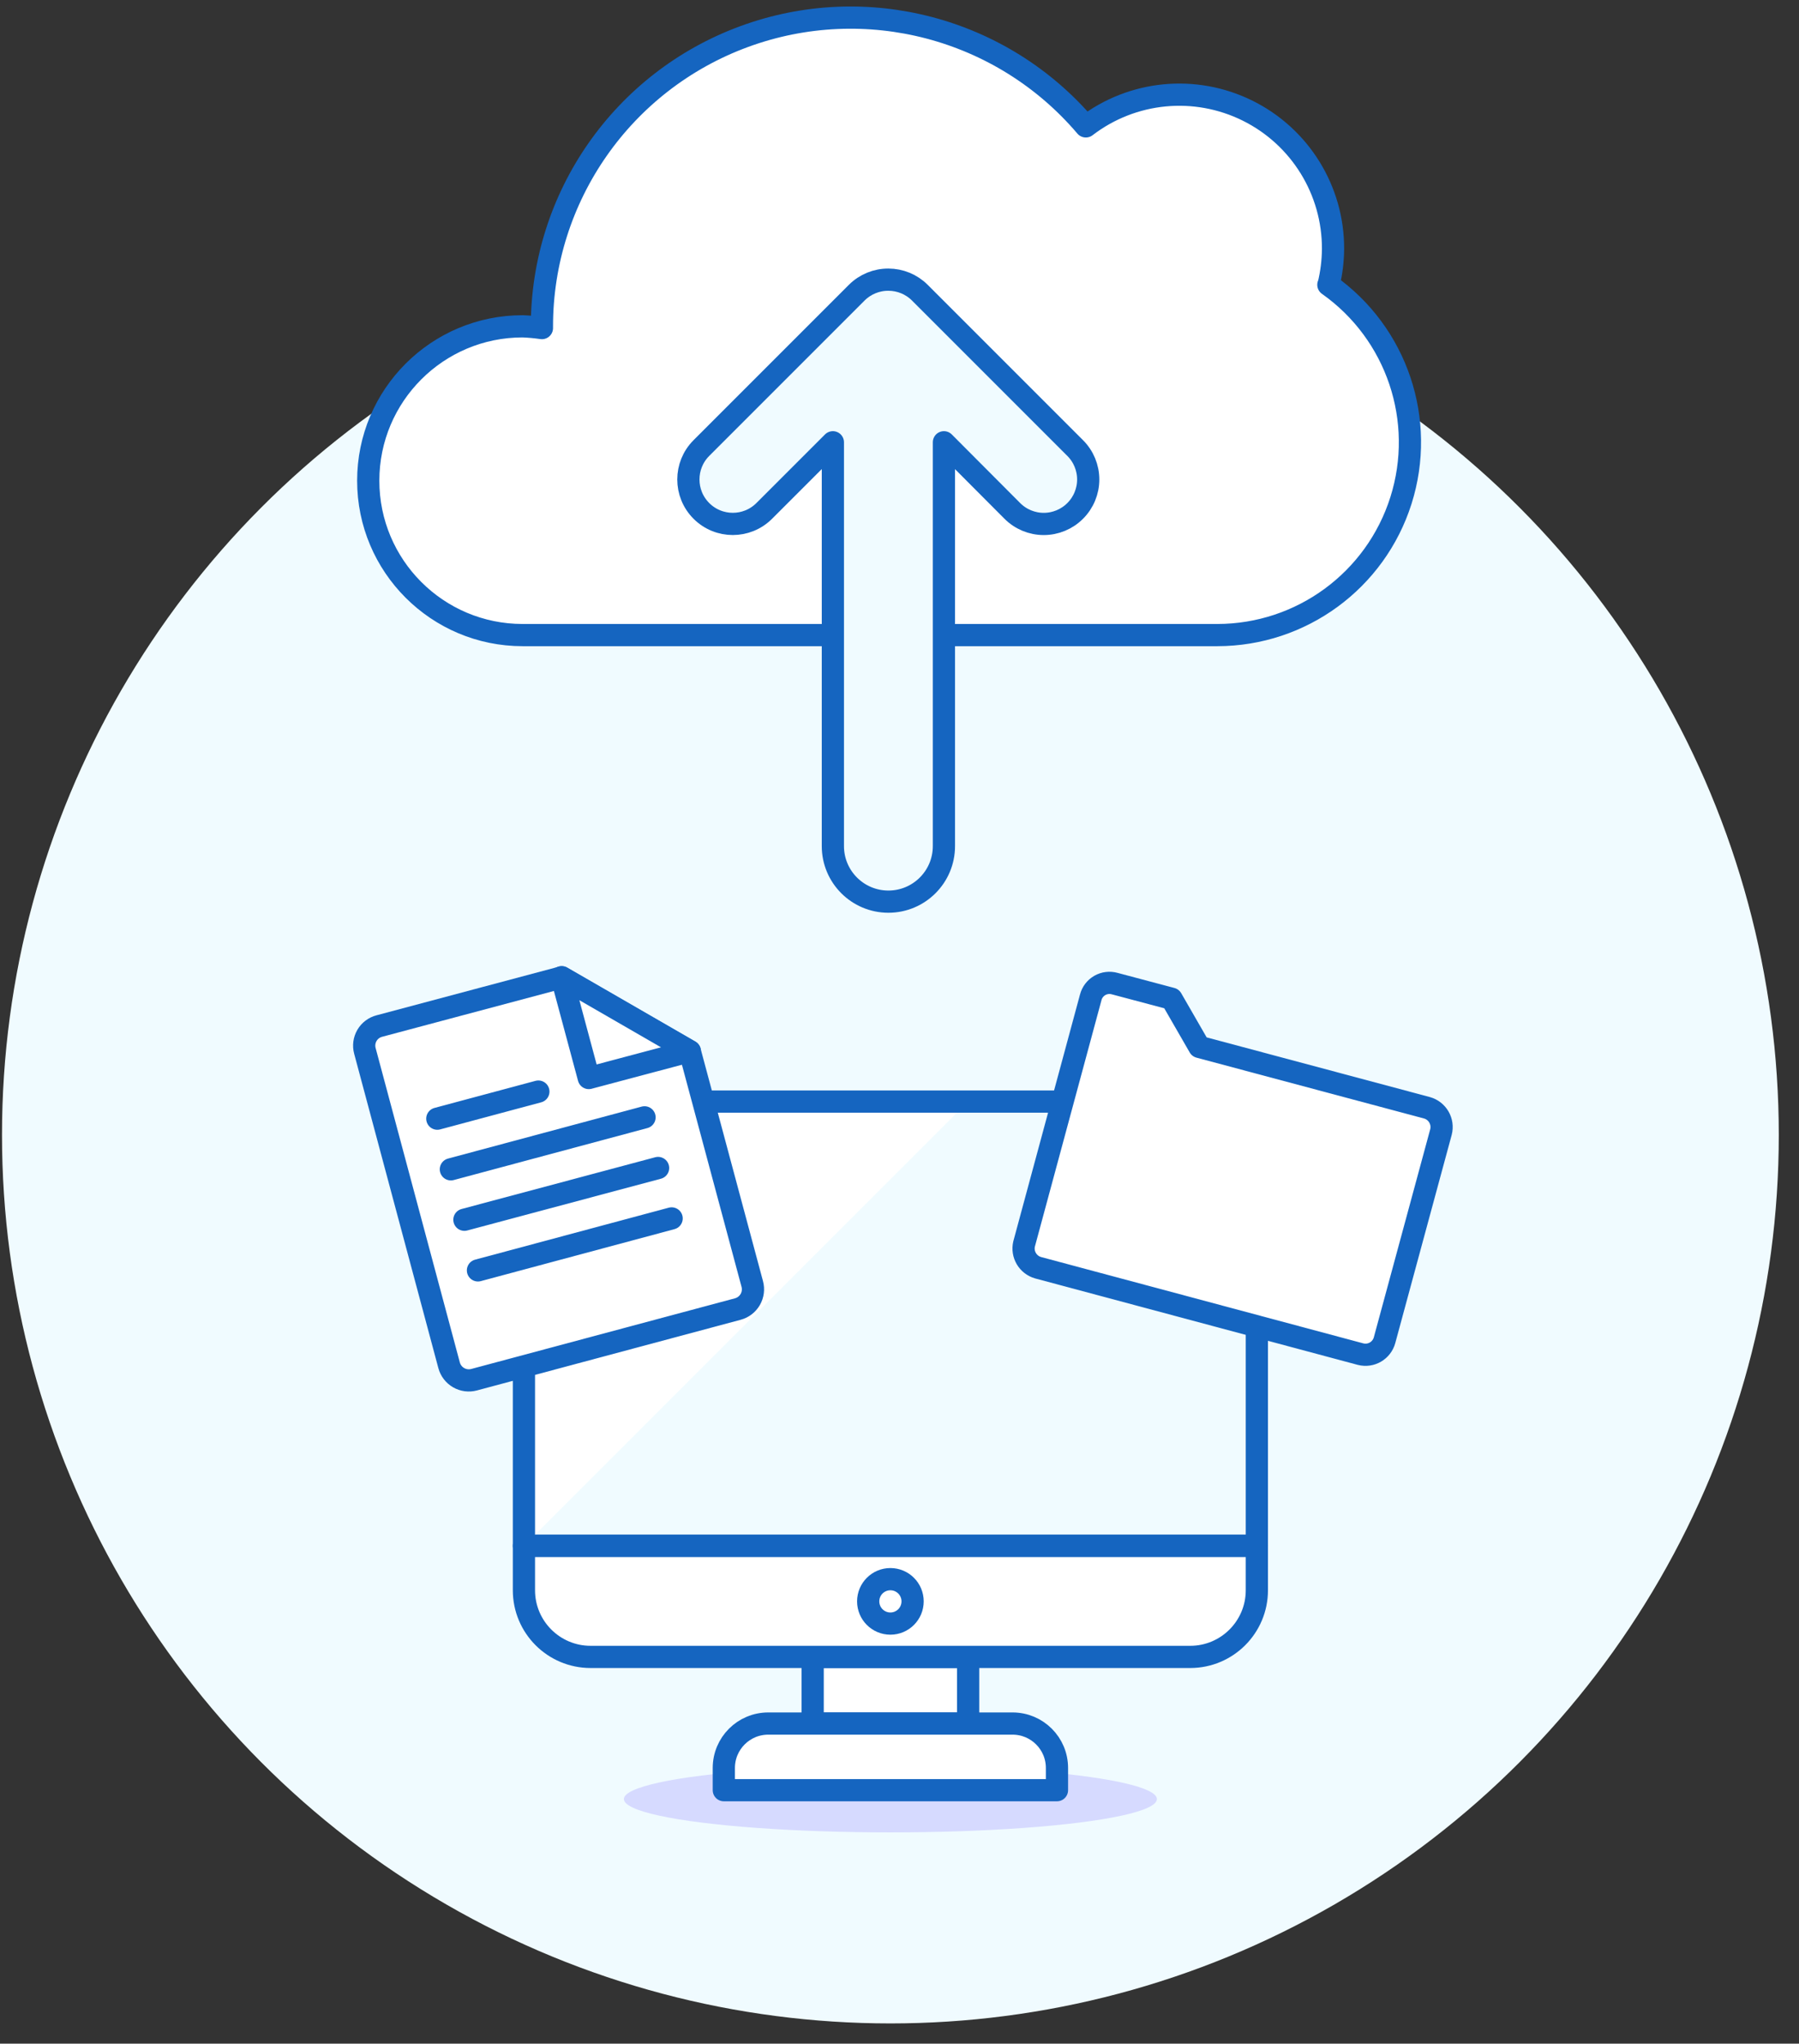 <?xml version="1.0" encoding="UTF-8"?>
<svg width="81px" height="92px" viewBox="0 0 81 92" version="1.1" xmlns="http://www.w3.org/2000/svg" xmlns:xlink="http://www.w3.org/1999/xlink">
    <rect x="0" y="0" width="81" height="92" fill="#333333" stroke="none"/>
    <!-- Generator: Sketch 53.2 (72643) - https://sketchapp.com -->
    <title>15-cloud-computer-file-folder-upload</title>
    <desc>Created with Sketch.</desc>
    <g id="Symbols" stroke="none" stroke-width="1" fill="none" fill-rule="evenodd">
        <g id="panel/add-media" transform="translate(-757, -335)">
            <g id="15-cloud-computer-file-folder-upload" transform="translate(756.5, 335)">
                <circle id="Oval" fill="#F0FBFF" cx="40.59" cy="51.09" r="40"></circle>
                <ellipse id="Oval" fill="#D6DAFF" cx="40.59" cy="80.99" rx="12" ry="1.5"></ellipse>
                <rect id="Rectangle" fill="#FFFFFF" x="37.09" y="74.59" width="7" height="3"></rect>
                <rect id="Rectangle" stroke="#1565C0" stroke-linecap="round" stroke-linejoin="round" x="37.09" y="74.59" width="7" height="3"></rect>
                <path d="M57.09,69.59 L24.09,69.59 L24.09,52.59 C24.09,50.933 25.433,49.59 27.09,49.59 L54.09,49.59 C55.747,49.59 57.09,50.933 57.09,52.59 L57.09,69.59 Z" id="Path" fill="#F0FBFF"></path>
                <path d="M46.09,77.59 L35.09,77.59 C33.985,77.59 33.09,78.485 33.09,79.59 L33.09,80.59 L48.09,80.59 L48.09,79.59 C48.09,78.485 47.195,77.59 46.09,77.59 Z" id="Path" stroke="#1565C0" fill="#FFFFFF" stroke-linecap="round" stroke-linejoin="round"></path>
                <path d="M54.09,74.59 L27.09,74.59 C25.433,74.59 24.09,73.247 24.09,71.59 L24.09,69.59 L57.09,69.59 L57.09,71.59 C57.09,73.247 55.747,74.59 54.09,74.59 Z" id="Path" stroke="#1565C0" fill="#FFFFFF" stroke-linecap="round" stroke-linejoin="round"></path>
                <path d="M24.09,69.59 L24.09,52.59 C24.09,50.933 25.433,49.59 27.09,49.59 L44.09,49.59 L24.09,69.59 Z" id="Path" fill="#FFFFFF"></path>
                <path d="M57.09,69.59 L24.09,69.59 L24.09,52.59 C24.09,50.933 25.433,49.59 27.09,49.59 L54.09,49.59 C55.747,49.59 57.09,50.933 57.09,52.59 L57.09,69.59 Z" id="Path" stroke="#1565C0" stroke-linecap="round" stroke-linejoin="round"></path>
                <circle id="Oval" stroke="#1565C0" cx="40.59" cy="72.09" r="1"></circle>
                <path d="M34.37,57.8 C34.434,58.036 34.402,58.288 34.28,58.5 C34.158,58.712 33.956,58.867 33.72,58.93 L21.85,62.11 C21.614,62.174 21.362,62.142 21.15,62.02 C20.938,61.898 20.783,61.696 20.72,61.46 L16.93,47.31 C16.866,47.075 16.899,46.825 17.021,46.614 C17.143,46.404 17.344,46.251 17.58,46.19 L25.79,44 L31.56,47.33 L34.37,57.8 Z" id="Path" stroke="#1565C0" fill="#FFFFFF" stroke-linecap="round" stroke-linejoin="round"></path>
                <polygon id="Path" stroke="#1565C0" fill="#FFFFFF" stroke-linecap="round" stroke-linejoin="round" points="25.79 43.99 27.01 48.53 31.56 47.32"></polygon>
                <path d="M20.19,50.36 L24.74,49.14" id="Path" stroke="#1565C0" stroke-linecap="round" stroke-linejoin="round"></path>
                <path d="M20.8,52.64 L29.52,50.3" id="Path" stroke="#1565C0" stroke-linecap="round" stroke-linejoin="round"></path>
                <path d="M21.41,54.91 L30.13,52.58" id="Path" stroke="#1565C0" stroke-linecap="round" stroke-linejoin="round"></path>
                <path d="M22.02,57.19 L30.74,54.85" id="Path" stroke="#1565C0" stroke-linecap="round" stroke-linejoin="round"></path>
                <path d="M62.84,60.33 C62.713,60.8 62.232,61.081 61.76,60.96 L47.24,57.07 C46.778,56.938 46.501,56.468 46.61,56 L49.61,44.9 C49.668,44.673 49.816,44.479 50.019,44.362 C50.223,44.246 50.464,44.216 50.69,44.28 L53.25,44.96 L54.5,47.13 L64.75,49.87 C65.221,50.002 65.501,50.486 65.38,50.96 L62.84,60.33 Z" id="Path" fill="#FFFFFF"></path>
                <path d="M62.84,60.33 C62.713,60.8 62.232,61.081 61.76,60.96 L47.24,57.07 C46.778,56.938 46.501,56.468 46.61,56 L49.61,44.9 C49.668,44.673 49.816,44.479 50.019,44.362 C50.223,44.246 50.464,44.216 50.69,44.28 L53.25,44.96 L54.5,47.13 L64.75,49.87 C65.221,50.002 65.501,50.486 65.38,50.96 L62.84,60.33 Z" id="Path" stroke="#1565C0" stroke-linecap="round" stroke-linejoin="round"></path>
                <path d="M60.32,12.82 C60.448,12.293 60.515,11.753 60.52,11.21 C60.531,8.571 59.039,6.155 56.675,4.983 C54.31,3.81 51.485,4.084 49.39,5.69 C45.616,1.251 39.474,-0.363 34.005,1.647 C28.536,3.656 24.901,8.864 24.9,14.69 C24.9,14.69 24.9,14.69 24.9,14.77 C24.612,14.728 24.321,14.701 24.03,14.69 C20.192,14.69 17.08,17.802 17.08,21.64 C17.08,25.478 20.192,28.59 24.03,28.59 L55.31,28.59 C59.09,28.587 62.434,26.137 63.577,22.533 C64.719,18.93 63.398,15.001 60.31,12.82 L60.32,12.82 Z" id="Path" fill="#FFFFFF"></path>
                <path d="M60.32,12.82 C60.448,12.293 60.515,11.753 60.52,11.21 C60.531,8.571 59.039,6.155 56.675,4.983 C54.31,3.81 51.485,4.084 49.39,5.69 C45.616,1.251 39.474,-0.363 34.005,1.647 C28.536,3.656 24.901,8.864 24.9,14.69 C24.9,14.69 24.9,14.69 24.9,14.77 C24.612,14.728 24.321,14.701 24.03,14.69 C20.192,14.69 17.08,17.802 17.08,21.64 C17.08,25.478 20.192,28.59 24.03,28.59 L55.31,28.59 C59.09,28.587 62.434,26.137 63.577,22.533 C64.719,18.93 63.398,15.001 60.31,12.82 L60.32,12.82 Z" id="Path" stroke="#1565C0" stroke-linecap="round" stroke-linejoin="round"></path>
                <path d="M48.91,23 C48.535,23.376 48.026,23.587 47.495,23.587 C46.964,23.587 46.455,23.376 46.08,23 L43,19.91 L43,38.09 C43,39.471 41.881,40.59 40.5,40.59 C39.119,40.59 38,39.471 38,38.09 L38,19.91 L34.91,23 C34.129,23.781 32.861,23.781 32.08,23 C31.299,22.219 31.299,20.951 32.08,20.17 L39.08,13.17 C39.457,12.796 39.968,12.587 40.5,12.59 C41.028,12.59 41.535,12.798 41.91,13.17 L48.91,20.17 C49.286,20.545 49.497,21.054 49.497,21.585 C49.497,22.116 49.286,22.625 48.91,23 Z" id="Path" fill="#F0FBFF"></path>
                <path d="M48.91,23 C48.535,23.376 48.026,23.587 47.495,23.587 C46.964,23.587 46.455,23.376 46.08,23 L43,19.91 L43,38.09 C43,39.471 41.881,40.59 40.5,40.59 C39.119,40.59 38,39.471 38,38.09 L38,19.91 L34.91,23 C34.129,23.781 32.861,23.781 32.08,23 C31.299,22.219 31.299,20.951 32.08,20.17 L39.08,13.17 C39.457,12.796 39.968,12.587 40.5,12.59 C41.028,12.59 41.535,12.798 41.91,13.17 L48.91,20.17 C49.286,20.545 49.497,21.054 49.497,21.585 C49.497,22.116 49.286,22.625 48.91,23 Z" id="Path" stroke="#1565C0" stroke-linejoin="round"></path>
            </g>
        </g>
    </g>
</svg>